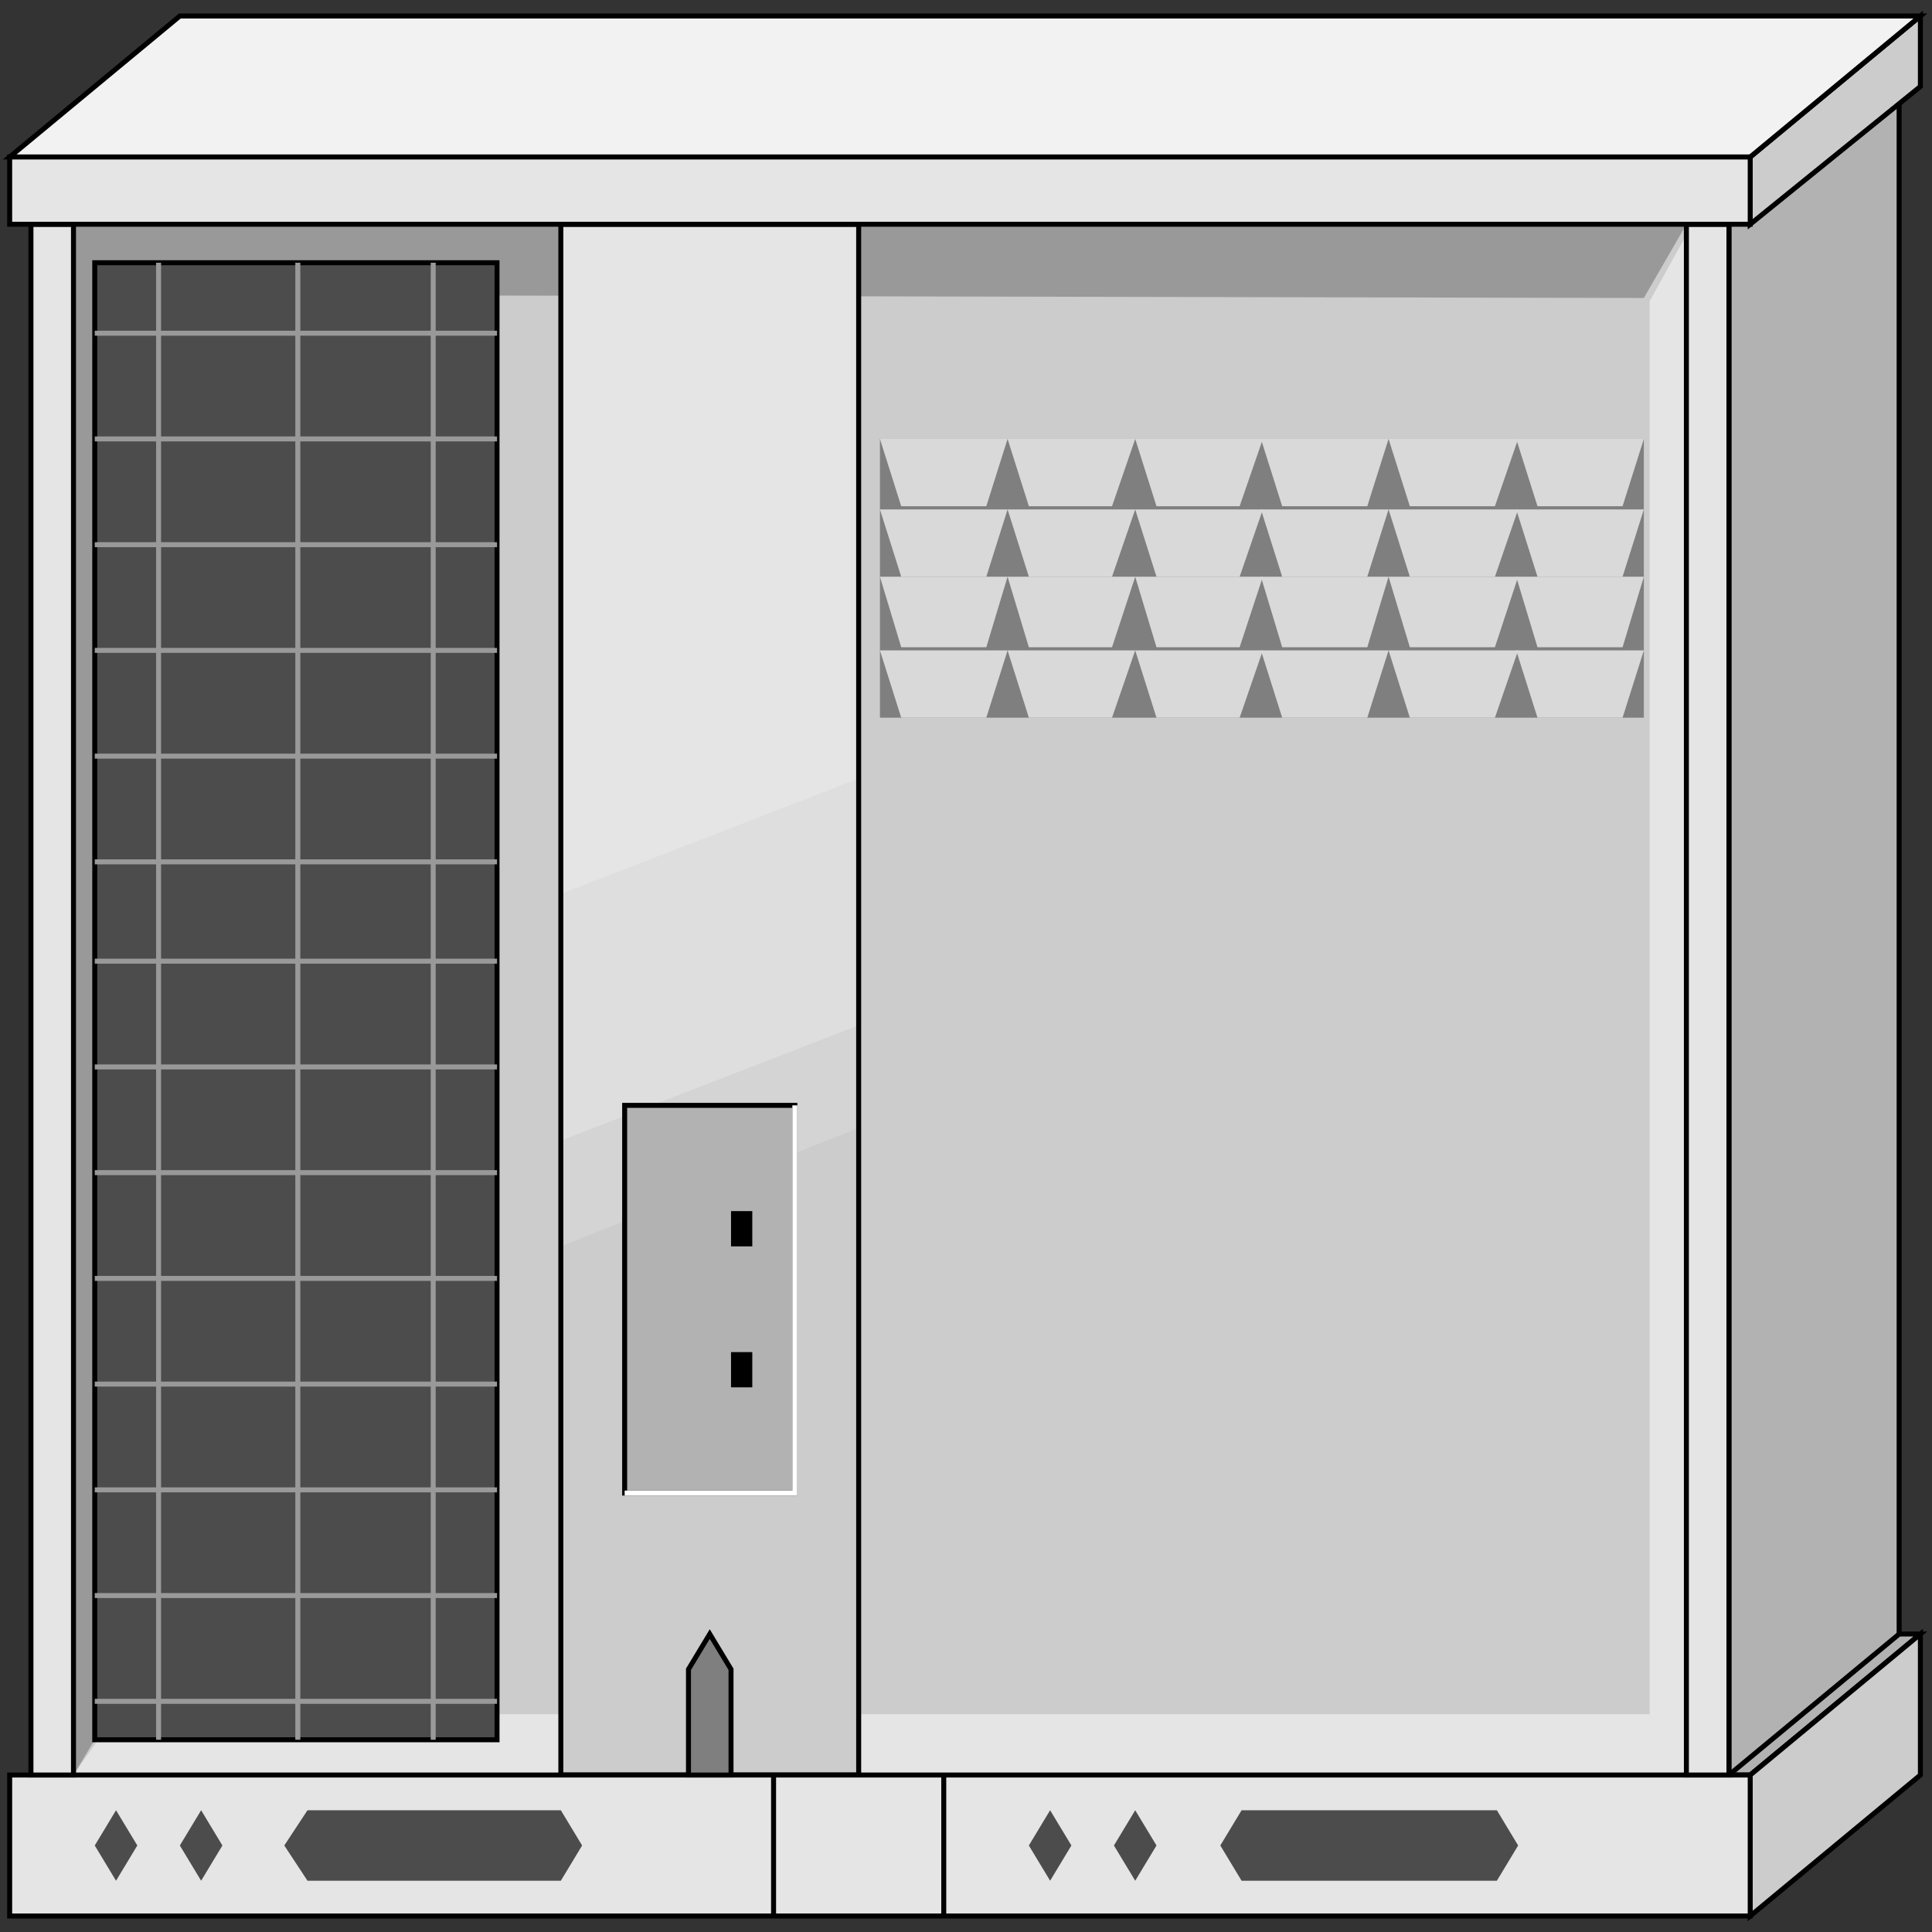 <svg width="150" height="150" viewBox="0 0 150 150" fill="none" xmlns="http://www.w3.org/2000/svg">
<rect x="0" y="0" width="150" height="150" fill="#333333" stroke="none"/>
<g clip-path="url(#clip0_2109_188596)">
<path d="M5.706 17.414V137.812H130.931V17.414H5.706Z" fill="#CCCCCC" stroke="black" stroke-width="0.387"/>
<path d="M5.706 17.414V137.812L9.009 132.339V22.887L127.628 23.136L130.931 17.414H5.706Z" fill="#999999"/>
<path d="M131.382 137.812V17.414L128.078 23.384V133.086H9.009L5.706 137.812H131.382Z" fill="#E5E5E5"/>
<path d="M7.357 20.398V135.075H38.589V20.398H7.357Z" fill="#4C4C4C" stroke="black" stroke-width="0.387"/>
<path d="M33.634 20.398V135.075" stroke="#999999" stroke-width="0.387"/>
<path d="M23.123 20.398V135.075" stroke="#999999" stroke-width="0.387"/>
<path d="M12.312 20.398V135.075" stroke="#999999" stroke-width="0.387"/>
<path d="M7.357 25.871H38.589" stroke="#999999" stroke-width="0.387"/>
<path d="M7.357 42.289H38.589" stroke="#999999" stroke-width="0.387"/>
<path d="M7.357 34.078H38.589" stroke="#999999" stroke-width="0.387"/>
<path d="M7.357 50.496H38.589" stroke="#999999" stroke-width="0.387"/>
<path d="M7.357 66.914H38.589" stroke="#999999" stroke-width="0.387"/>
<path d="M7.357 58.707H38.589" stroke="#999999" stroke-width="0.387"/>
<path d="M7.357 74.625H38.589" stroke="#999999" stroke-width="0.387"/>
<path d="M7.357 91.043H38.589" stroke="#999999" stroke-width="0.387"/>
<path d="M7.357 82.836H38.589" stroke="#999999" stroke-width="0.387"/>
<path d="M7.357 99.254H38.589" stroke="#999999" stroke-width="0.387"/>
<path d="M7.357 115.672H38.589" stroke="#999999" stroke-width="0.387"/>
<path d="M7.357 107.461H38.589" stroke="#999999" stroke-width="0.387"/>
<path d="M7.357 132.09H38.589" stroke="#999999" stroke-width="0.387"/>
<path d="M7.357 123.879H38.589" stroke="#999999" stroke-width="0.387"/>
<path d="M43.544 17.414H66.667V135.076H43.544V17.414Z" fill="#E5E5E5"/>
<path d="M43.844 137.812H66.517L66.667 60.449L43.544 69.404L43.844 137.812Z" fill="#DEDEDE"/>
<path d="M43.844 137.811H66.517L66.667 79.602L43.544 88.557L43.844 137.811Z" fill="#D4D4D4"/>
<path d="M43.544 137.811H66.667V87.562L43.544 96.766V137.811Z" fill="#CCCCCC"/>
<path d="M43.544 17.414H66.667V137.812H43.544V17.414Z" stroke="black" stroke-width="0.387"/>
<path d="M48.498 115.92V85.82H61.711V115.92H48.498Z" fill="#B2B2B2" stroke="black" stroke-width="0.387"/>
<path d="M48.498 115.92H61.711V85.82" stroke="white" stroke-width="0.387"/>
<path d="M56.757 104.977H58.408V107.713H56.757V104.977Z" fill="black"/>
<path d="M56.757 94.031H58.408V96.768H56.757V94.031Z" fill="black"/>
<path d="M68.318 34.078V55.72H127.628V34.078H68.318Z" fill="#7F7F7F"/>
<path d="M117.718 50.496L119.369 55.72H125.976L127.628 50.496H117.718Z" fill="#D9D9D9"/>
<path d="M117.718 44.777L119.369 50.25H125.976L127.628 44.777H117.718Z" fill="#D9D9D9"/>
<path d="M117.718 39.551L119.369 44.775H125.976L127.628 39.551H117.718Z" fill="#D9D9D9"/>
<path d="M117.718 34.078L119.369 39.302H125.976L127.628 34.078H117.718Z" fill="#D9D9D9"/>
<path d="M107.808 34.078L109.459 39.302H116.066L117.868 34.078H107.808Z" fill="#D9D9D9"/>
<path d="M107.808 39.551L109.459 44.775H116.066L117.868 39.551H107.808Z" fill="#D9D9D9"/>
<path d="M107.808 44.777L109.459 50.25H116.066L117.868 44.777H107.808Z" fill="#D9D9D9"/>
<path d="M107.808 50.496L109.459 55.72H116.066L117.868 50.496H107.808Z" fill="#D9D9D9"/>
<path d="M97.897 50.496L99.549 55.72H106.156L107.807 50.496H97.897Z" fill="#D9D9D9"/>
<path d="M97.897 44.777L99.549 50.25H106.156L107.807 44.777H97.897Z" fill="#D9D9D9"/>
<path d="M97.897 39.551L99.549 44.775H106.156L107.807 39.551H97.897Z" fill="#D9D9D9"/>
<path d="M97.897 34.078L99.549 39.302H106.156L107.807 34.078H97.897Z" fill="#D9D9D9"/>
<path d="M88.138 34.078L89.789 39.302H96.246L98.048 34.078H88.138Z" fill="#D9D9D9"/>
<path d="M88.138 39.551L89.789 44.775H96.246L98.048 39.551H88.138Z" fill="#D9D9D9"/>
<path d="M88.138 44.777L89.789 50.25H96.246L98.048 44.777H88.138Z" fill="#D9D9D9"/>
<path d="M88.138 50.496L89.789 55.72H96.246L98.048 50.496H88.138Z" fill="#D9D9D9"/>
<path d="M78.228 50.496L79.88 55.72H86.337L88.138 50.496H78.228Z" fill="#D9D9D9"/>
<path d="M78.228 44.777L79.88 50.25H86.337L88.138 44.777H78.228Z" fill="#D9D9D9"/>
<path d="M78.228 39.551L79.88 44.775H86.337L88.138 39.551H78.228Z" fill="#D9D9D9"/>
<path d="M78.228 34.078L79.88 39.302H86.337L88.138 34.078H78.228Z" fill="#D9D9D9"/>
<path d="M68.318 34.078L69.97 39.302H76.577L78.228 34.078H68.318Z" fill="#D9D9D9"/>
<path d="M68.318 39.551L69.97 44.775H76.577L78.228 39.551H68.318Z" fill="#D9D9D9"/>
<path d="M68.318 44.777L69.97 50.25H76.577L78.228 44.777H68.318Z" fill="#D9D9D9"/>
<path d="M68.318 50.496L69.97 55.72H76.577L78.228 50.496H68.318Z" fill="#D9D9D9"/>
<path d="M134.234 17.411L147.448 6.715V126.864H149.099L135.886 137.809H134.234V17.411Z" fill="#B2B2B2" stroke="black" stroke-width="0.387"/>
<path d="M135.886 12.188L149.099 1.242V6.715L135.886 17.411V12.188Z" fill="#CCCCCC" stroke="black" stroke-width="0.387"/>
<path d="M135.886 137.812L149.099 126.867V137.812L135.886 148.758V137.812Z" fill="#CCCCCC" stroke="black" stroke-width="0.387"/>
<path d="M13.964 1.242H149.099L135.886 12.188H0.751L13.964 1.242Z" fill="#F2F2F2" stroke="black" stroke-width="0.387"/>
<path d="M0.751 148.758V137.812H135.886V148.758H0.751Z" fill="#E5E5E5" stroke="black" stroke-width="0.387"/>
<path d="M130.931 137.812V17.414H134.234V137.812H130.931Z" fill="#E5E5E5" stroke="black" stroke-width="0.387"/>
<path d="M2.402 137.812V17.414H5.706V137.812H2.402Z" fill="#E5E5E5" stroke="black" stroke-width="0.387"/>
<path d="M0.751 17.411V12.188H135.886V17.411H0.751Z" fill="#E5E5E5" stroke="black" stroke-width="0.387"/>
<path d="M134.234 137.812L147.448 126.867" stroke="black" stroke-width="0.387"/>
<path d="M60.06 137.812V148.758" stroke="black" stroke-width="0.387"/>
<path d="M73.273 137.812V148.758" stroke="black" stroke-width="0.387"/>
<path d="M53.453 137.812V129.604L55.105 126.867L56.756 129.604V137.812H53.453Z" fill="#7F7F7F" stroke="black" stroke-width="0.387"/>
<path d="M23.874 146.02L22.072 143.283L23.874 140.547H43.544L45.195 143.283L43.544 146.02H23.874Z" fill="#4C4C4C"/>
<path d="M15.616 146.02L13.964 143.283L15.616 140.547L17.267 143.283L15.616 146.02Z" fill="#4C4C4C"/>
<path d="M9.009 146.02L7.357 143.283L9.009 140.547L10.661 143.283L9.009 146.02Z" fill="#4C4C4C"/>
<path d="M96.397 146.02L94.745 143.283L96.397 140.547H116.217L117.868 143.283L116.217 146.02H96.397Z" fill="#4C4C4C"/>
<path d="M88.138 146.02L86.486 143.283L88.138 140.547L89.79 143.283L88.138 146.02Z" fill="#4C4C4C"/>
<path d="M81.531 146.02L79.88 143.283L81.531 140.547L83.183 143.283L81.531 146.02Z" fill="#4C4C4C"/>
</g>
<defs>
<clipPath id="clip0_2109_188596">
<rect width="150" height="150" fill="white"/>
</clipPath>
</defs>
</svg>
